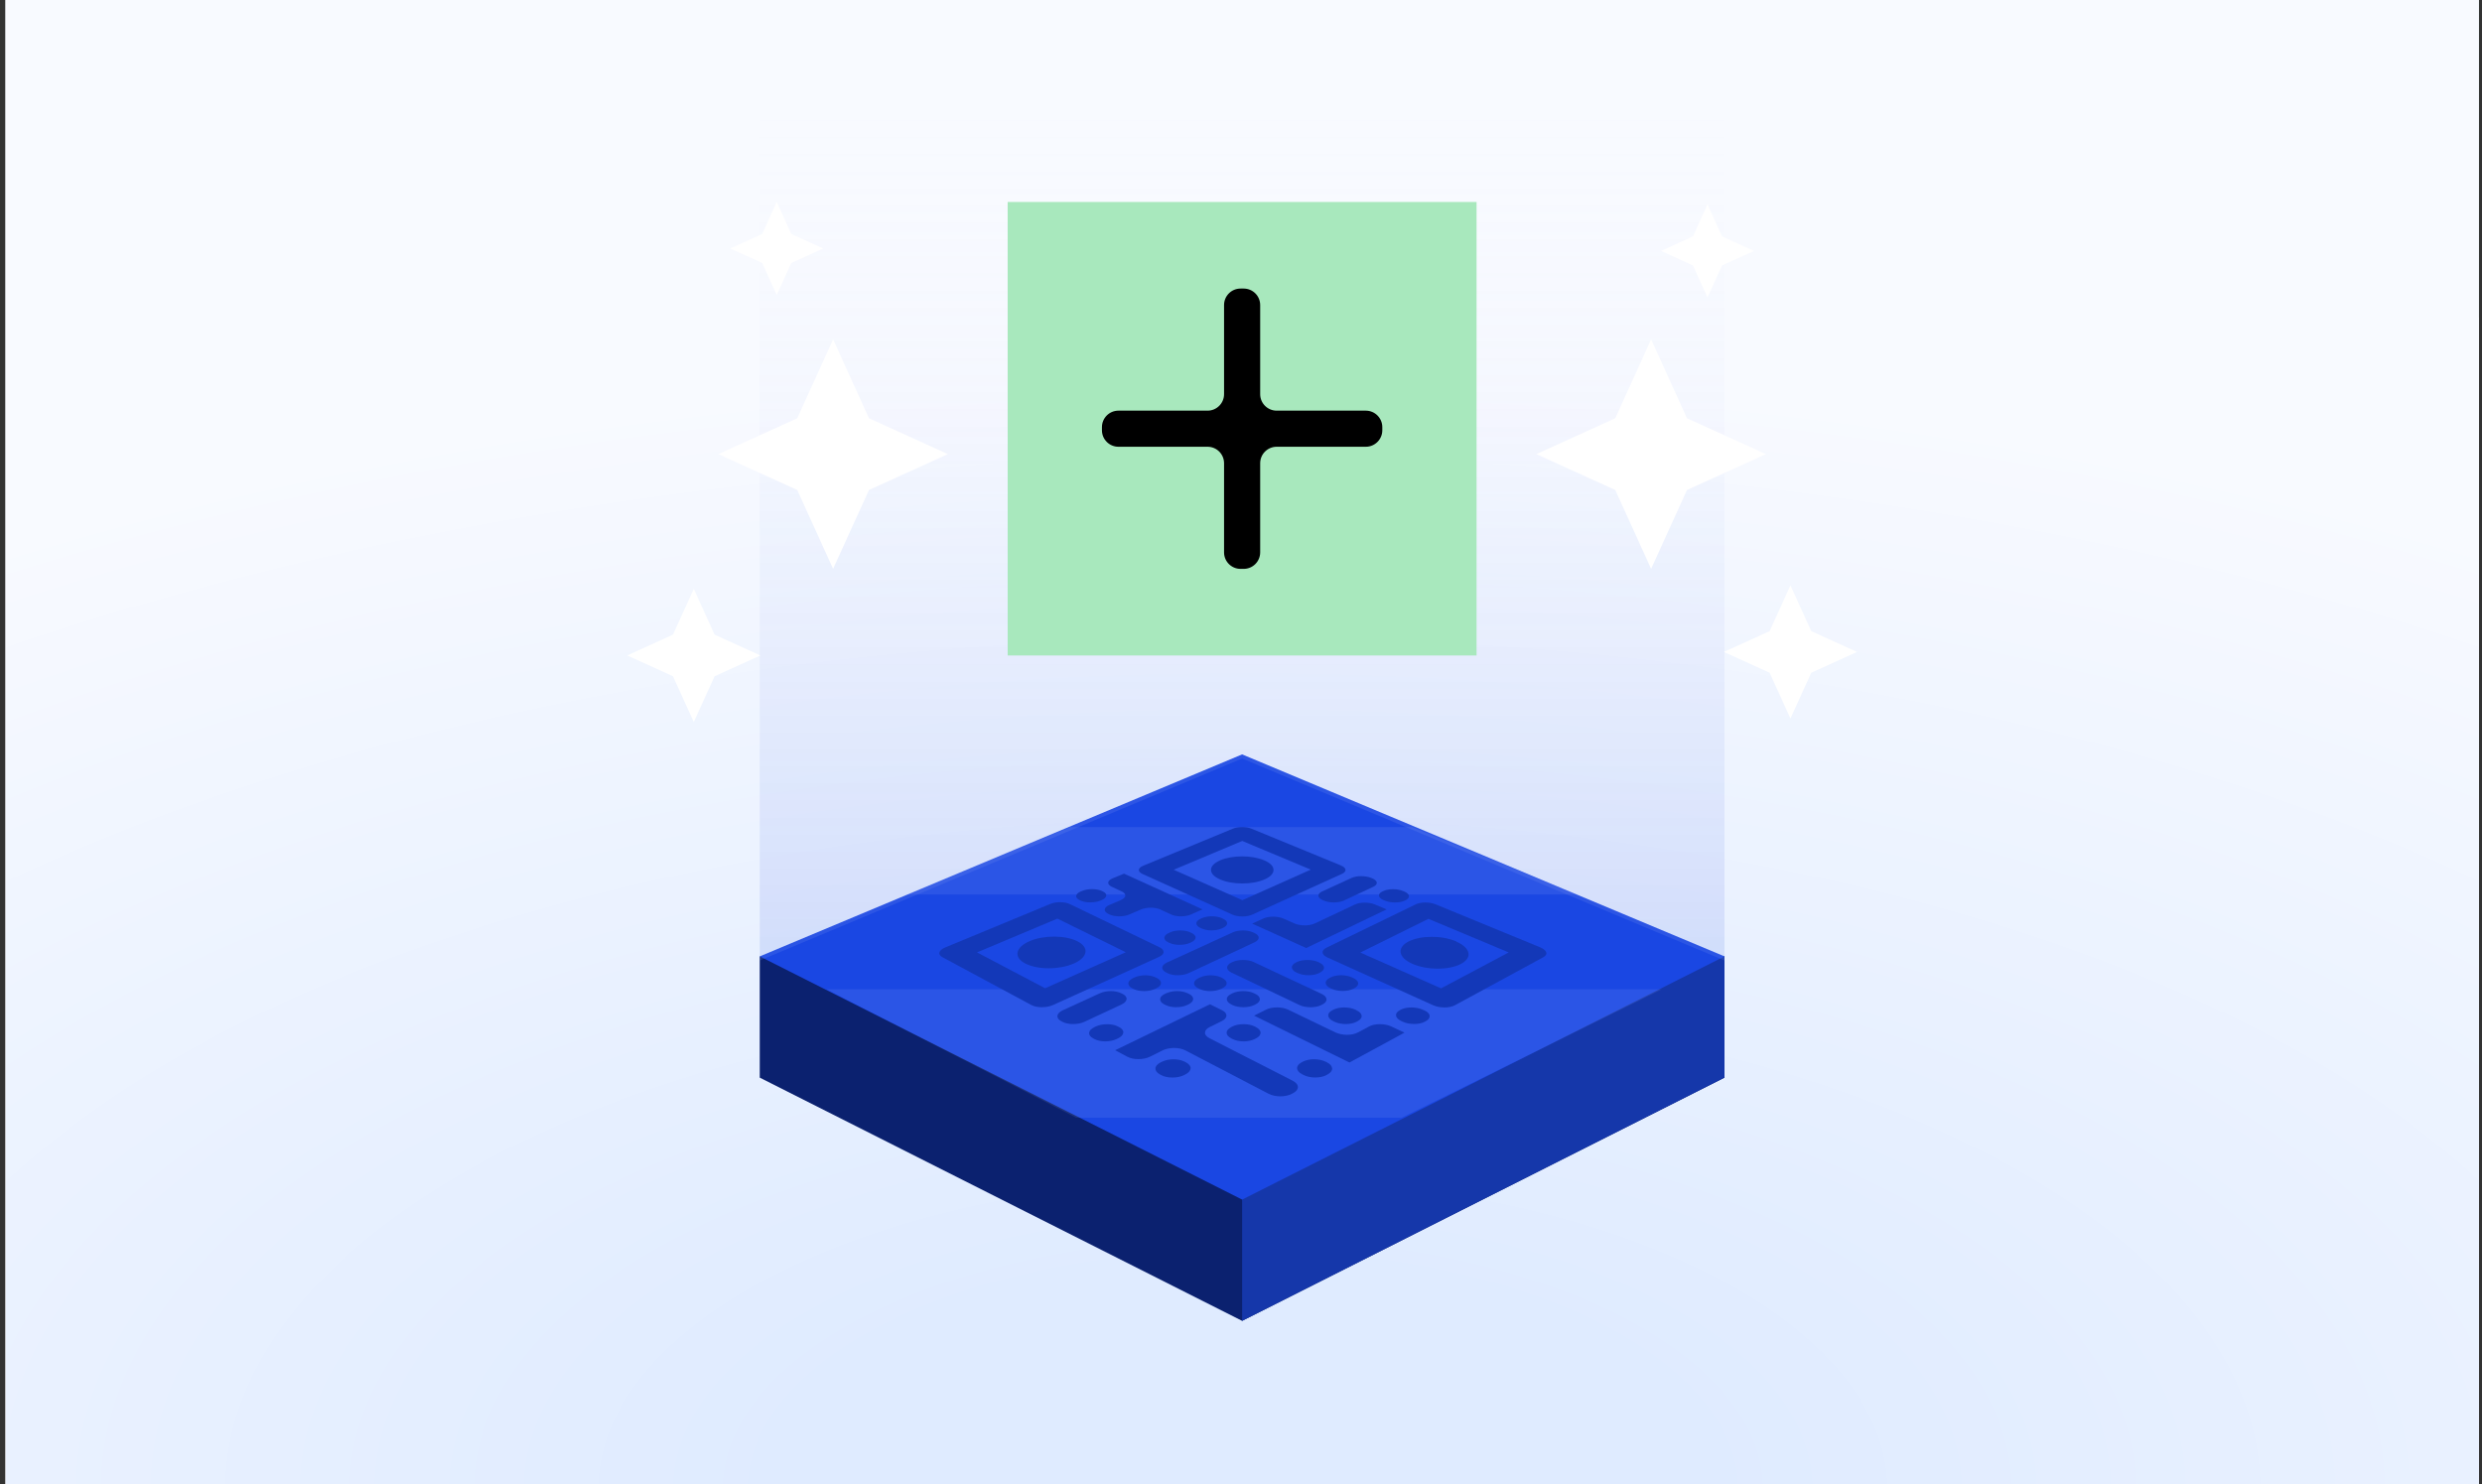 <svg width="301" height="180" viewBox="0 0 301 180" fill="none" xmlns="http://www.w3.org/2000/svg">
<rect x="0" y="0" width="301" height="180" fill="#333333" stroke="none"/>
<g clip-path="url(#clip0_4418_51805)">
<rect width="300" height="180" transform="translate(0.636)" fill="#F8FAFF"/>
<path d="M0.725 38.5H150.225H300.725V179.999H0.725L0.725 38.5Z" fill="url(#paint0_radial_4418_51805)"/>
<path d="M92.137 116.002L209.134 116.002L209.135 130.709L150.636 160.209L92.138 130.709L92.137 116.002Z" fill="#0B216F"/>
<path d="M150.636 116.002L209.133 116.003L209.134 130.71L150.635 160.21L150.636 134.709L150.636 116.002Z" fill="#1537AA"/>
<path d="M150.636 91.502L209.134 116.002L150.636 145.502L92.137 116.002L150.636 91.502Z" fill="#1A47E3"/>
<path d="M129.817 100.32H171.25L191.25 108.5H109.817L129.817 100.32Z" fill="#CEDBFE" fill-opacity="0.1"/>
<path d="M100.25 120H201.5L170 135.562H130.5L100.25 120Z" fill="#CEDBFE" fill-opacity="0.1"/>
<path d="M166.419 106.536L166.271 106.477C166.101 106.403 165.909 106.351 165.702 106.322C165.494 106.292 165.287 106.27 165.072 106.27C164.858 106.27 164.651 106.285 164.458 106.322C164.266 106.359 164.081 106.41 163.933 106.477L160.336 108.127C160.181 108.201 160.062 108.283 159.988 108.372C159.914 108.46 159.877 108.557 159.885 108.653C159.892 108.749 159.936 108.845 160.033 108.934C160.129 109.023 160.255 109.112 160.425 109.186L160.573 109.245C160.743 109.319 160.943 109.371 161.15 109.408C161.357 109.445 161.579 109.459 161.794 109.459C162.009 109.459 162.223 109.437 162.423 109.4C162.623 109.363 162.808 109.304 162.963 109.237L166.553 107.557C166.708 107.483 166.819 107.402 166.886 107.313C166.952 107.224 166.982 107.136 166.967 107.039C166.952 106.943 166.9 106.854 166.804 106.766C166.708 106.677 166.575 106.595 166.405 106.529" fill="#1338B8"/>
<path d="M170.29 108.128L170.142 108.069C169.965 107.995 169.772 107.943 169.565 107.906C169.358 107.869 169.143 107.854 168.929 107.854C168.714 107.854 168.507 107.869 168.307 107.906C168.107 107.943 167.929 107.995 167.781 108.069L167.648 108.128C167.493 108.202 167.389 108.283 167.315 108.372C167.241 108.461 167.219 108.557 167.234 108.653C167.249 108.749 167.3 108.846 167.397 108.934C167.493 109.023 167.626 109.112 167.804 109.186L167.952 109.245C168.129 109.319 168.322 109.371 168.536 109.408C168.751 109.445 168.966 109.46 169.18 109.46C169.395 109.46 169.609 109.445 169.809 109.408C170.009 109.371 170.187 109.319 170.342 109.245L170.468 109.186C170.623 109.112 170.727 109.031 170.793 108.934C170.86 108.838 170.882 108.749 170.867 108.653C170.853 108.557 170.793 108.461 170.697 108.372C170.601 108.283 170.46 108.202 170.29 108.128Z" fill="#1338B8"/>
<path d="M168.144 110.296L166.716 109.696C166.538 109.622 166.338 109.563 166.131 109.533C165.924 109.504 165.702 109.482 165.487 109.482C165.272 109.482 165.058 109.504 164.858 109.541C164.658 109.578 164.473 109.637 164.318 109.711L159.433 112.013C159.27 112.087 159.078 112.146 158.871 112.183C158.664 112.22 158.442 112.242 158.227 112.242C158.012 112.242 157.783 112.22 157.576 112.183C157.368 112.146 157.169 112.087 156.998 112.013L155.637 111.413C155.467 111.339 155.267 111.28 155.059 111.243C154.852 111.206 154.63 111.184 154.408 111.184C154.186 111.184 153.972 111.206 153.764 111.243C153.557 111.28 153.365 111.339 153.202 111.413L151.855 112.027L158.405 114.988L168.144 110.31" fill="#1338B8"/>
<path d="M148.325 111.434L148.184 111.367C148.021 111.293 147.829 111.234 147.622 111.197C147.414 111.16 147.2 111.138 146.978 111.138C146.756 111.138 146.541 111.16 146.326 111.197C146.112 111.234 145.919 111.293 145.749 111.367L145.601 111.434C145.431 111.508 145.305 111.597 145.216 111.693C145.127 111.789 145.083 111.885 145.083 111.989C145.083 112.093 145.12 112.189 145.201 112.285C145.283 112.381 145.409 112.47 145.572 112.544L145.712 112.611C145.882 112.692 146.075 112.744 146.282 112.788C146.489 112.833 146.711 112.848 146.933 112.848C147.155 112.848 147.377 112.825 147.585 112.788C147.792 112.751 147.992 112.692 148.162 112.611L148.31 112.544C148.48 112.47 148.606 112.374 148.695 112.285C148.783 112.196 148.82 112.093 148.82 111.989C148.82 111.885 148.783 111.789 148.695 111.693C148.606 111.597 148.487 111.508 148.317 111.434" fill="#1338B8"/>
<path d="M152.107 113.159L151.959 113.092C151.788 113.011 151.589 112.959 151.381 112.914C151.174 112.87 150.952 112.855 150.73 112.855C150.508 112.855 150.286 112.877 150.079 112.914C149.872 112.951 149.672 113.011 149.502 113.092L141.516 116.748C141.339 116.829 141.198 116.926 141.102 117.029C141.006 117.133 140.954 117.244 140.946 117.347C140.939 117.451 140.976 117.569 141.057 117.673C141.139 117.777 141.265 117.873 141.435 117.962L141.583 118.036C141.753 118.117 141.953 118.184 142.175 118.228C142.397 118.272 142.619 118.295 142.856 118.287C143.093 118.28 143.322 118.265 143.544 118.221C143.766 118.176 143.973 118.117 144.151 118.028L152.136 114.298C152.306 114.217 152.432 114.128 152.521 114.032C152.61 113.936 152.647 113.832 152.647 113.728C152.647 113.625 152.602 113.521 152.514 113.425C152.425 113.329 152.299 113.24 152.121 113.159" fill="#1338B8"/>
<path d="M159.996 116.748L159.848 116.681C159.663 116.6 159.463 116.533 159.241 116.496C159.019 116.459 158.79 116.437 158.56 116.437C158.331 116.437 158.101 116.459 157.887 116.496C157.672 116.533 157.472 116.6 157.302 116.681L157.154 116.748C156.984 116.829 156.858 116.925 156.777 117.029C156.695 117.133 156.658 117.244 156.666 117.347C156.673 117.451 156.725 117.569 156.814 117.673C156.902 117.777 157.043 117.873 157.228 117.962L157.376 118.028C157.561 118.11 157.768 118.176 157.99 118.221C158.212 118.265 158.449 118.287 158.679 118.287C158.908 118.287 159.145 118.265 159.359 118.228C159.574 118.191 159.774 118.124 159.944 118.036L160.085 117.962C160.255 117.88 160.381 117.777 160.462 117.673C160.544 117.569 160.573 117.458 160.566 117.347C160.558 117.236 160.499 117.125 160.403 117.029C160.307 116.933 160.166 116.829 159.989 116.748" fill="#1338B8"/>
<path d="M164.103 118.62L163.947 118.546C163.762 118.465 163.555 118.398 163.333 118.354C163.111 118.309 162.874 118.287 162.645 118.287C162.416 118.287 162.186 118.309 161.971 118.354C161.757 118.398 161.557 118.457 161.387 118.546L161.246 118.62C161.076 118.702 160.95 118.805 160.876 118.909C160.802 119.012 160.758 119.123 160.773 119.242C160.787 119.36 160.832 119.464 160.935 119.575C161.039 119.686 161.172 119.782 161.357 119.864L161.513 119.938C161.698 120.026 161.912 120.093 162.142 120.13C162.371 120.167 162.608 120.197 162.837 120.197C163.067 120.197 163.304 120.174 163.518 120.13C163.733 120.086 163.933 120.019 164.103 119.938L164.243 119.864C164.414 119.775 164.54 119.678 164.614 119.567C164.688 119.456 164.725 119.345 164.71 119.234C164.695 119.123 164.643 119.012 164.54 118.909C164.436 118.805 164.295 118.709 164.11 118.62" fill="#1338B8"/>
<path d="M172.696 122.536L172.525 122.462C172.326 122.373 172.104 122.307 171.874 122.262C171.645 122.218 171.4 122.196 171.164 122.196C170.927 122.196 170.69 122.218 170.475 122.262C170.261 122.307 170.054 122.373 169.891 122.462L169.75 122.536C169.58 122.625 169.461 122.728 169.387 122.839C169.313 122.951 169.284 123.069 169.299 123.187C169.313 123.306 169.38 123.424 169.484 123.535C169.587 123.646 169.743 123.757 169.943 123.846L170.113 123.927C170.313 124.016 170.535 124.09 170.771 124.135C171.008 124.179 171.252 124.201 171.497 124.201C171.741 124.201 171.978 124.179 172.2 124.135C172.422 124.09 172.622 124.016 172.792 123.927L172.932 123.846C173.103 123.757 173.221 123.646 173.295 123.535C173.369 123.424 173.391 123.306 173.376 123.187C173.362 123.069 173.288 122.951 173.177 122.839C173.066 122.728 172.91 122.625 172.71 122.536" fill="#1338B8"/>
<path d="M133.738 108.119L133.605 108.06C133.45 107.986 133.272 107.934 133.072 107.897C132.872 107.86 132.665 107.845 132.451 107.845C132.236 107.845 132.021 107.86 131.814 107.897C131.607 107.934 131.407 107.986 131.237 108.06L131.089 108.119C130.919 108.193 130.778 108.275 130.682 108.363C130.586 108.452 130.526 108.548 130.512 108.645C130.497 108.741 130.519 108.837 130.593 108.926C130.667 109.015 130.771 109.103 130.926 109.177L131.059 109.237C131.215 109.311 131.4 109.362 131.592 109.399C131.784 109.436 132.007 109.451 132.221 109.451C132.436 109.451 132.658 109.429 132.865 109.399C133.072 109.37 133.272 109.311 133.442 109.237L133.59 109.177C133.768 109.103 133.901 109.022 133.997 108.926C134.093 108.83 134.145 108.741 134.16 108.645C134.175 108.548 134.145 108.452 134.071 108.363C133.997 108.275 133.886 108.193 133.731 108.119" fill="#1338B8"/>
<path d="M145.823 110.296L142.204 108.645L136.314 105.966L134.944 106.529C134.774 106.595 134.641 106.677 134.552 106.765C134.463 106.854 134.404 106.943 134.397 107.039C134.389 107.136 134.412 107.224 134.486 107.313C134.56 107.402 134.671 107.483 134.819 107.557L136.032 108.12C136.188 108.194 136.306 108.275 136.373 108.364C136.439 108.453 136.476 108.549 136.469 108.645C136.462 108.741 136.41 108.838 136.314 108.926C136.217 109.015 136.092 109.104 135.914 109.178L134.537 109.763C134.36 109.837 134.227 109.926 134.138 110.014C134.049 110.103 133.99 110.207 133.975 110.303C133.96 110.399 133.99 110.503 134.064 110.592C134.138 110.68 134.249 110.769 134.412 110.851L134.545 110.917C134.7 110.991 134.885 111.05 135.092 111.087C135.3 111.124 135.514 111.147 135.729 111.147C135.944 111.147 136.173 111.124 136.38 111.087C136.587 111.05 136.787 110.991 136.965 110.917L138.341 110.325C138.512 110.251 138.711 110.192 138.919 110.155C139.126 110.118 139.348 110.096 139.562 110.096C139.777 110.096 139.999 110.118 140.199 110.155C140.399 110.192 140.591 110.251 140.747 110.325L142.019 110.917C142.182 110.991 142.375 111.05 142.575 111.087C142.774 111.124 142.996 111.147 143.218 111.147C143.44 111.147 143.662 111.124 143.87 111.087C144.077 111.05 144.277 110.991 144.439 110.917L145.809 110.31" fill="#1338B8"/>
<path d="M144.498 113.159L144.358 113.092C144.195 113.018 144.003 112.959 143.795 112.914C143.588 112.87 143.366 112.855 143.144 112.855C142.922 112.855 142.7 112.877 142.485 112.914C142.271 112.951 142.071 113.011 141.901 113.092L141.753 113.159C141.575 113.24 141.442 113.329 141.353 113.425C141.264 113.521 141.213 113.625 141.205 113.728C141.198 113.832 141.235 113.936 141.309 114.032C141.383 114.128 141.509 114.224 141.679 114.298L141.819 114.365C141.99 114.446 142.182 114.506 142.389 114.543C142.596 114.58 142.826 114.602 143.048 114.602C143.27 114.602 143.499 114.58 143.714 114.543C143.929 114.506 144.128 114.446 144.306 114.365L144.454 114.298C144.632 114.217 144.765 114.128 144.854 114.032C144.943 113.936 144.987 113.832 144.994 113.728C145.002 113.625 144.957 113.521 144.876 113.425C144.794 113.329 144.669 113.24 144.506 113.159" fill="#1338B8"/>
<path d="M160.284 120.552L152.018 116.681C151.84 116.6 151.64 116.533 151.425 116.496C151.211 116.459 150.981 116.437 150.752 116.437C150.523 116.437 150.293 116.459 150.079 116.496C149.864 116.533 149.664 116.6 149.487 116.681L149.338 116.748C149.161 116.829 149.035 116.925 148.946 117.029C148.857 117.133 148.813 117.244 148.813 117.347C148.813 117.451 148.857 117.569 148.939 117.673C149.02 117.777 149.161 117.873 149.331 117.962L157.598 121.906C157.783 121.995 157.997 122.062 158.227 122.106C158.456 122.15 158.693 122.173 158.937 122.173C159.181 122.173 159.411 122.15 159.633 122.106C159.855 122.062 160.062 121.995 160.232 121.906L160.38 121.832C160.558 121.743 160.684 121.64 160.765 121.529C160.847 121.418 160.884 121.307 160.869 121.188C160.854 121.07 160.802 120.959 160.706 120.848C160.61 120.737 160.462 120.641 160.277 120.552" fill="#1338B8"/>
<path d="M164.525 122.536L164.362 122.462C164.17 122.373 163.955 122.307 163.726 122.262C163.496 122.218 163.26 122.196 163.015 122.196C162.771 122.196 162.542 122.218 162.32 122.262C162.098 122.307 161.89 122.373 161.72 122.462L161.572 122.536C161.395 122.625 161.269 122.728 161.187 122.839C161.106 122.951 161.069 123.069 161.076 123.187C161.084 123.306 161.143 123.424 161.239 123.543C161.335 123.661 161.483 123.765 161.676 123.853L161.839 123.935C162.031 124.024 162.253 124.098 162.483 124.142C162.712 124.186 162.956 124.209 163.2 124.209C163.445 124.209 163.681 124.186 163.903 124.142C164.125 124.098 164.333 124.024 164.503 123.935L164.651 123.853C164.829 123.765 164.954 123.654 165.036 123.543C165.117 123.432 165.147 123.313 165.132 123.195C165.117 123.076 165.058 122.958 164.954 122.847C164.851 122.736 164.703 122.632 164.51 122.543" fill="#1338B8"/>
<path d="M148.243 118.629L148.095 118.555C147.918 118.473 147.718 118.407 147.496 118.362C147.274 118.318 147.044 118.296 146.815 118.296C146.585 118.296 146.349 118.318 146.134 118.362C145.919 118.407 145.712 118.466 145.527 118.555L145.372 118.629C145.194 118.718 145.053 118.814 144.957 118.917C144.861 119.021 144.817 119.132 144.809 119.251C144.802 119.369 144.846 119.473 144.928 119.584C145.009 119.695 145.142 119.791 145.32 119.88L145.468 119.954C145.646 120.042 145.845 120.102 146.067 120.146C146.289 120.19 146.526 120.213 146.756 120.213C146.985 120.213 147.229 120.19 147.451 120.146C147.673 120.102 147.881 120.035 148.066 119.954L148.221 119.88C148.399 119.791 148.532 119.695 148.628 119.591C148.724 119.487 148.761 119.369 148.761 119.258C148.761 119.147 148.717 119.036 148.628 118.925C148.539 118.814 148.406 118.725 148.236 118.636" fill="#1338B8"/>
<path d="M152.24 120.553L152.092 120.479C151.907 120.39 151.699 120.324 151.477 120.279C151.255 120.235 151.019 120.212 150.782 120.212C150.545 120.212 150.308 120.235 150.086 120.279C149.864 120.324 149.657 120.39 149.479 120.472L149.324 120.546C149.146 120.634 149.006 120.738 148.917 120.842C148.828 120.945 148.776 121.064 148.776 121.182C148.776 121.3 148.821 121.411 148.909 121.522C148.998 121.633 149.139 121.737 149.316 121.826L149.464 121.9C149.649 121.989 149.857 122.055 150.086 122.1C150.316 122.144 150.552 122.166 150.789 122.166C151.026 122.166 151.27 122.144 151.492 122.1C151.714 122.055 151.929 121.989 152.106 121.9L152.262 121.826C152.44 121.737 152.573 121.633 152.662 121.522C152.75 121.411 152.795 121.3 152.787 121.182C152.78 121.064 152.736 120.953 152.647 120.842C152.558 120.731 152.417 120.634 152.232 120.546" fill="#1338B8"/>
<path d="M170.327 125.254L168.721 124.499C168.521 124.403 168.299 124.336 168.062 124.292C167.825 124.247 167.581 124.225 167.344 124.225C167.107 124.225 166.863 124.247 166.641 124.292C166.419 124.336 166.212 124.41 166.042 124.499L164.665 125.232C164.488 125.328 164.28 125.394 164.051 125.446C163.822 125.498 163.585 125.513 163.34 125.513C163.096 125.513 162.852 125.491 162.615 125.439C162.378 125.387 162.164 125.32 161.964 125.232L156.199 122.456C156.014 122.367 155.799 122.301 155.57 122.256C155.34 122.212 155.104 122.19 154.867 122.19C154.63 122.19 154.386 122.212 154.164 122.256C153.942 122.301 153.727 122.367 153.549 122.456L152.084 123.189L163.651 128.873L166.412 127.378L170.319 125.254" fill="#1338B8"/>
<path d="M140.303 118.629L140.155 118.555C139.985 118.473 139.785 118.407 139.57 118.362C139.356 118.318 139.126 118.296 138.889 118.296C138.653 118.296 138.423 118.318 138.201 118.362C137.979 118.407 137.772 118.466 137.587 118.555L137.431 118.629C137.246 118.718 137.106 118.814 137.002 118.917C136.899 119.021 136.847 119.132 136.839 119.251C136.832 119.369 136.862 119.473 136.943 119.584C137.024 119.695 137.15 119.791 137.32 119.88L137.468 119.954C137.639 120.042 137.838 120.109 138.06 120.146C138.283 120.183 138.512 120.213 138.749 120.213C138.986 120.213 139.222 120.19 139.444 120.146C139.666 120.102 139.881 120.035 140.066 119.954L140.221 119.88C140.406 119.791 140.547 119.695 140.643 119.591C140.74 119.487 140.791 119.369 140.799 119.258C140.806 119.147 140.769 119.036 140.688 118.925C140.606 118.814 140.481 118.718 140.31 118.636" fill="#1338B8"/>
<path d="M144.188 120.553L144.04 120.479C143.862 120.39 143.655 120.324 143.441 120.279C143.226 120.235 142.989 120.212 142.752 120.212C142.515 120.212 142.279 120.235 142.057 120.279C141.835 120.324 141.62 120.39 141.435 120.472L141.28 120.546C141.095 120.634 140.954 120.738 140.85 120.842C140.747 120.945 140.702 121.064 140.695 121.182C140.688 121.3 140.725 121.411 140.806 121.522C140.887 121.633 141.021 121.737 141.198 121.826L141.346 121.9C141.524 121.989 141.724 122.055 141.946 122.1C142.168 122.144 142.404 122.166 142.641 122.166C142.878 122.166 143.122 122.144 143.344 122.1C143.566 122.055 143.788 121.989 143.973 121.9L144.129 121.826C144.314 121.737 144.454 121.633 144.551 121.522C144.647 121.411 144.691 121.3 144.699 121.182C144.706 121.064 144.662 120.953 144.58 120.842C144.499 120.731 144.366 120.634 144.188 120.546" fill="#1338B8"/>
<path d="M152.313 124.58L152.158 124.499C151.973 124.41 151.758 124.336 151.529 124.292C151.3 124.247 151.055 124.225 150.811 124.225C150.567 124.225 150.323 124.247 150.101 124.292C149.879 124.336 149.657 124.41 149.472 124.499L149.316 124.58C149.131 124.676 148.991 124.78 148.894 124.899C148.798 125.017 148.754 125.135 148.754 125.261C148.754 125.387 148.798 125.505 148.894 125.624C148.991 125.742 149.124 125.846 149.309 125.942L149.464 126.023C149.649 126.12 149.871 126.186 150.101 126.238C150.33 126.29 150.574 126.312 150.826 126.312C151.078 126.312 151.314 126.29 151.544 126.238C151.773 126.186 151.988 126.12 152.173 126.023L152.328 125.942C152.513 125.846 152.654 125.742 152.743 125.624C152.832 125.505 152.876 125.387 152.876 125.261C152.876 125.135 152.824 125.017 152.728 124.899C152.632 124.78 152.491 124.676 152.306 124.58" fill="#1338B8"/>
<path d="M160.936 128.858L160.766 128.776C160.566 128.68 160.344 128.606 160.1 128.554C159.855 128.503 159.611 128.48 159.36 128.48C159.108 128.48 158.864 128.503 158.627 128.554C158.39 128.606 158.183 128.68 157.998 128.776L157.842 128.858C157.657 128.954 157.517 129.072 157.428 129.191C157.339 129.309 157.295 129.443 157.302 129.576C157.31 129.709 157.361 129.835 157.465 129.961C157.569 130.086 157.717 130.197 157.916 130.301L158.087 130.39C158.286 130.493 158.516 130.567 158.753 130.619C158.99 130.671 159.249 130.693 159.5 130.693C159.752 130.693 160.003 130.671 160.24 130.619C160.477 130.567 160.692 130.493 160.877 130.39L161.032 130.301C161.217 130.197 161.35 130.086 161.439 129.961C161.528 129.835 161.565 129.709 161.55 129.576C161.535 129.443 161.484 129.317 161.38 129.191C161.276 129.065 161.121 128.954 160.921 128.858" fill="#1338B8"/>
<path d="M136.136 120.553L135.988 120.479C135.818 120.39 135.618 120.324 135.396 120.279C135.174 120.235 134.944 120.212 134.715 120.212C134.485 120.212 134.241 120.235 134.019 120.279C133.797 120.324 133.575 120.39 133.383 120.479L128.891 122.536C128.698 122.625 128.543 122.729 128.432 122.84C128.321 122.951 128.262 123.069 128.239 123.188C128.217 123.306 128.247 123.424 128.321 123.543C128.395 123.661 128.521 123.765 128.691 123.854L128.839 123.935C129.009 124.024 129.216 124.098 129.438 124.142C129.66 124.187 129.897 124.209 130.141 124.209C130.386 124.209 130.63 124.187 130.867 124.142C131.103 124.098 131.325 124.024 131.518 123.935L136.017 121.833C136.21 121.744 136.358 121.641 136.454 121.53C136.55 121.419 136.609 121.308 136.624 121.189C136.639 121.071 136.602 120.96 136.521 120.849C136.439 120.738 136.313 120.642 136.143 120.553" fill="#1338B8"/>
<path d="M148.199 122.536L146.734 121.811L135.24 127.384L136.706 128.168C136.883 128.265 137.098 128.339 137.327 128.39C137.557 128.442 137.808 128.464 138.06 128.464C138.312 128.464 138.563 128.442 138.8 128.39C139.037 128.339 139.266 128.272 139.459 128.168L141.005 127.399C141.198 127.302 141.42 127.228 141.657 127.184C141.894 127.14 142.138 127.11 142.389 127.11C142.641 127.11 142.885 127.132 143.115 127.184C143.344 127.236 143.559 127.302 143.744 127.399L153.838 132.661C154.038 132.764 154.267 132.846 154.512 132.897C154.756 132.949 155.015 132.979 155.274 132.979C155.533 132.979 155.785 132.949 156.029 132.897C156.273 132.846 156.495 132.764 156.687 132.661L156.85 132.572C157.043 132.468 157.183 132.35 157.272 132.224C157.361 132.098 157.405 131.965 157.398 131.824C157.391 131.684 157.339 131.558 157.228 131.432C157.117 131.306 156.969 131.188 156.769 131.084L146.674 125.926C146.489 125.83 146.349 125.719 146.26 125.608C146.171 125.497 146.127 125.371 146.134 125.245C146.142 125.119 146.186 125.001 146.282 124.882C146.378 124.764 146.519 124.66 146.704 124.572L148.177 123.846C148.362 123.758 148.502 123.647 148.591 123.536C148.68 123.424 148.732 123.306 148.732 123.18C148.732 123.054 148.687 122.943 148.599 122.832C148.51 122.721 148.377 122.618 148.192 122.529" fill="#1338B8"/>
<path d="M135.722 124.586L135.574 124.505C135.396 124.408 135.189 124.342 134.967 124.297C134.745 124.253 134.501 124.231 134.264 124.231C134.027 124.231 133.775 124.253 133.546 124.297C133.317 124.342 133.087 124.416 132.895 124.505L132.725 124.586C132.532 124.675 132.377 124.786 132.266 124.897C132.155 125.008 132.095 125.134 132.081 125.26C132.066 125.385 132.095 125.504 132.177 125.622C132.258 125.741 132.384 125.844 132.562 125.94L132.71 126.022C132.887 126.118 133.095 126.185 133.317 126.236C133.539 126.288 133.783 126.31 134.034 126.31C134.286 126.31 134.53 126.288 134.767 126.236C135.004 126.185 135.226 126.118 135.426 126.022L135.596 125.94C135.796 125.844 135.944 125.733 136.047 125.622C136.151 125.511 136.21 125.385 136.225 125.26C136.24 125.134 136.203 125.015 136.121 124.897C136.04 124.778 135.914 124.675 135.737 124.586" fill="#1338B8"/>
<path d="M143.84 128.864L143.684 128.782C143.499 128.686 143.285 128.612 143.048 128.56C142.811 128.508 142.567 128.486 142.315 128.486C142.064 128.486 141.812 128.508 141.575 128.56C141.338 128.612 141.109 128.686 140.917 128.782L140.746 128.864C140.547 128.96 140.399 129.078 140.295 129.197C140.191 129.315 140.132 129.448 140.125 129.582C140.117 129.715 140.154 129.841 140.243 129.966C140.332 130.092 140.465 130.203 140.65 130.307L140.806 130.396C140.991 130.499 141.213 130.573 141.449 130.625C141.686 130.677 141.938 130.699 142.189 130.699C142.441 130.699 142.7 130.677 142.937 130.625C143.174 130.573 143.403 130.499 143.603 130.396L143.773 130.307C143.973 130.203 144.121 130.092 144.225 129.966C144.328 129.841 144.38 129.715 144.387 129.582C144.395 129.448 144.35 129.322 144.254 129.197C144.158 129.071 144.025 128.96 143.832 128.864" fill="#1338B8"/>
<path d="M153.306 104.347C152.935 104.191 152.506 104.073 152.055 103.992C151.603 103.91 151.122 103.873 150.641 103.873C150.16 103.873 149.679 103.91 149.228 103.992C148.776 104.073 148.347 104.184 147.984 104.347C147.622 104.51 147.333 104.687 147.148 104.88C146.963 105.072 146.86 105.287 146.86 105.494C146.86 105.701 146.941 105.916 147.126 106.116C147.311 106.315 147.585 106.5 147.955 106.663C148.325 106.826 148.762 106.952 149.22 107.033C149.679 107.115 150.175 107.159 150.663 107.159C151.152 107.159 151.648 107.115 152.107 107.033C152.565 106.952 152.995 106.826 153.365 106.663C153.735 106.5 154.009 106.315 154.186 106.116C154.364 105.916 154.453 105.709 154.445 105.494C154.438 105.279 154.342 105.08 154.149 104.88C153.957 104.68 153.676 104.502 153.306 104.347Z" fill="#1338B8"/>
<path d="M176.595 114.18C176.159 113.995 175.677 113.862 175.167 113.766C174.656 113.67 174.131 113.633 173.613 113.633C173.095 113.633 172.584 113.677 172.11 113.773C171.637 113.87 171.2 114.003 170.837 114.188C170.475 114.373 170.208 114.588 170.046 114.817C169.883 115.046 169.816 115.291 169.861 115.535C169.905 115.779 170.038 116.031 170.275 116.26C170.512 116.489 170.852 116.712 171.289 116.904C171.726 117.096 172.221 117.237 172.739 117.341C173.257 117.444 173.798 117.489 174.338 117.489C174.878 117.489 175.396 117.444 175.877 117.348C176.358 117.252 176.802 117.111 177.165 116.919C177.528 116.726 177.787 116.504 177.935 116.275C178.083 116.045 178.135 115.794 178.075 115.55C178.016 115.305 177.868 115.061 177.616 114.832C177.365 114.602 177.024 114.388 176.588 114.203" fill="#1338B8"/>
<path d="M130.63 114.159C130.26 113.974 129.824 113.841 129.35 113.745C128.876 113.648 128.366 113.604 127.848 113.604C127.329 113.604 126.804 113.648 126.293 113.737C125.783 113.826 125.302 113.967 124.872 114.152C124.443 114.337 124.095 114.551 123.851 114.781C123.607 115.01 123.459 115.254 123.407 115.499C123.355 115.743 123.407 115.994 123.563 116.224C123.718 116.453 123.977 116.683 124.347 116.868C124.717 117.053 125.161 117.201 125.642 117.297C126.123 117.393 126.649 117.445 127.189 117.445C127.729 117.445 128.262 117.393 128.78 117.297C129.298 117.201 129.787 117.053 130.223 116.868C130.66 116.683 130.993 116.453 131.23 116.224C131.466 115.994 131.6 115.743 131.637 115.499C131.674 115.254 131.607 115.01 131.437 114.781C131.267 114.551 131 114.337 130.63 114.152" fill="#1338B8"/>
<path d="M142.338 105.493L150.649 102L158.967 105.479L150.664 109.186L142.338 105.493ZM162.645 104.983L151.752 100.505C151.596 100.439 151.418 100.394 151.233 100.365C151.048 100.335 150.841 100.32 150.641 100.32C150.442 100.32 150.242 100.335 150.049 100.365C149.857 100.394 149.687 100.446 149.531 100.505L138.645 105.005C138.482 105.072 138.349 105.153 138.26 105.234C138.171 105.316 138.119 105.412 138.112 105.501C138.105 105.59 138.134 105.686 138.208 105.767C138.282 105.849 138.393 105.93 138.549 106.004L149.45 110.933C149.62 111.007 149.813 111.066 150.02 111.103C150.227 111.14 150.449 111.162 150.664 111.162C150.878 111.162 151.1 111.14 151.307 111.103C151.515 111.066 151.707 111.007 151.87 110.933L162.749 105.989C162.904 105.923 163.015 105.841 163.082 105.752C163.149 105.664 163.186 105.575 163.171 105.486C163.156 105.397 163.112 105.308 163.023 105.22C162.934 105.131 162.808 105.057 162.638 104.99" fill="#1338B8"/>
<path d="M164.969 115.536L173.228 111.45L182.967 115.521L174.76 119.88L164.969 115.536ZM186.845 114.929L174.116 109.696C173.938 109.622 173.731 109.563 173.524 109.526C173.317 109.489 173.095 109.467 172.873 109.467C172.651 109.467 172.443 109.482 172.243 109.519C172.044 109.556 171.866 109.608 171.711 109.682L160.869 114.944C160.706 115.025 160.58 115.121 160.499 115.217C160.417 115.314 160.388 115.425 160.395 115.528C160.402 115.632 160.454 115.743 160.55 115.846C160.647 115.95 160.787 116.039 160.965 116.128L173.805 121.93C174.005 122.019 174.227 122.085 174.456 122.13C174.686 122.174 174.93 122.196 175.174 122.196C175.418 122.196 175.648 122.174 175.862 122.13C176.077 122.085 176.277 122.019 176.44 121.93L187.171 116.098C187.319 116.017 187.422 115.92 187.481 115.824C187.541 115.728 187.555 115.617 187.518 115.513C187.481 115.41 187.415 115.299 187.296 115.203C187.178 115.106 187.023 115.01 186.83 114.929" fill="#1338B8"/>
<path d="M118.493 115.514L128.232 111.422L136.529 115.499L126.745 119.866L118.493 115.522M140.621 114.9L129.742 109.66C129.587 109.586 129.409 109.527 129.209 109.49C129.009 109.453 128.795 109.438 128.58 109.431C128.366 109.424 128.144 109.446 127.936 109.483C127.729 109.52 127.522 109.572 127.344 109.653L114.6 114.93C114.408 115.011 114.253 115.1 114.142 115.203C114.031 115.307 113.957 115.411 113.927 115.514C113.897 115.618 113.912 115.729 113.971 115.825C114.031 115.921 114.134 116.018 114.29 116.099L125.072 121.901C125.235 121.99 125.435 122.056 125.657 122.101C125.879 122.145 126.108 122.167 126.345 122.167C126.582 122.167 126.826 122.145 127.056 122.101C127.285 122.056 127.507 121.99 127.707 121.901L140.547 116.069C140.725 115.988 140.865 115.892 140.962 115.795C141.058 115.699 141.11 115.588 141.11 115.485C141.11 115.381 141.08 115.27 140.999 115.174C140.917 115.078 140.799 114.981 140.629 114.9" fill="#1338B8"/>
<path d="M150.636 92.001L209.134 116.501L209.134 8.498L92.137 8.499L92.137 116.501L150.636 92.001Z" fill="url(#paint1_linear_4418_51805)"/>
<path d="M122.203 24.5L122.204 79.5H179.068V24.5H122.203Z" fill="#A8E8BD"/>
<path d="M148.445 37C148.445 35.895 149.341 35 150.445 35H150.825C151.93 35 152.825 35.895 152.825 37V47.809C152.825 48.913 153.72 49.809 154.825 49.809H165.636C166.74 49.809 167.636 50.704 167.636 51.809V52.188C167.636 53.293 166.74 54.188 165.636 54.188H154.825C153.72 54.188 152.825 55.084 152.825 56.188V67C152.825 68.105 151.93 69 150.825 69H150.445C149.341 69 148.445 68.105 148.445 67V56.188C148.445 55.084 147.55 54.188 146.445 54.188H135.636C134.531 54.188 133.636 53.293 133.636 52.188L133.636 51.809C133.636 50.704 134.531 49.809 135.636 49.809H146.445C147.55 49.809 148.445 48.913 148.445 47.809V37Z" fill="black"/>
<path d="M84.138 71.426L86.661 76.977L92.212 79.5L86.661 82.023L84.138 87.574L81.614 82.023L76.064 79.5L81.614 76.977L84.138 71.426Z" fill="white"/>
<path d="M101.033 41.164L105.383 50.731L114.95 55.081L105.383 59.431L101.033 68.998L96.684 59.431L87.116 55.081L96.684 50.731L101.033 41.164Z" fill="white"/>
<path d="M217.133 71L214.609 76.551L209.059 79.074L214.609 81.598L217.133 87.148L219.656 81.598L225.207 79.074L219.656 76.551L217.133 71Z" fill="white"/>
<path d="M94.198 35.777L95.96 31.901L99.837 30.139L95.96 28.377L94.198 24.5L92.436 28.377L88.56 30.139L92.436 31.901L94.198 35.777Z" fill="white"/>
<path d="M207.072 36.074L205.31 32.198L201.434 30.436L205.31 28.674L207.072 24.797L208.835 28.674L212.711 30.436L208.835 32.198L207.072 36.074Z" fill="white"/>
<path d="M200.237 41.164L195.888 50.731L186.32 55.081L195.888 59.431L200.237 68.998L204.587 59.431L214.154 55.081L204.587 50.731L200.237 41.164Z" fill="white"/>
</g>
<defs>
<radialGradient id="paint0_radial_4418_51805" cx="0" cy="0" r="1" gradientUnits="userSpaceOnUse" gradientTransform="translate(150.725 179.999) rotate(-90) scale(134.999 286.219)">
<stop offset="0.197" stop-color="#DFEBFF"/>
<stop offset="1" stop-color="#F8FAFF"/>
</radialGradient>
<linearGradient id="paint1_linear_4418_51805" x1="150.636" y1="11.5" x2="150.636" y2="143" gradientUnits="userSpaceOnUse">
<stop stop-color="white" stop-opacity="0"/>
<stop offset="1" stop-color="#4C6EE7" stop-opacity="0.25"/>
</linearGradient>
<clipPath id="clip0_4418_51805">
<rect width="300" height="180" fill="white" transform="translate(0.636)"/>
</clipPath>
</defs>
</svg>
